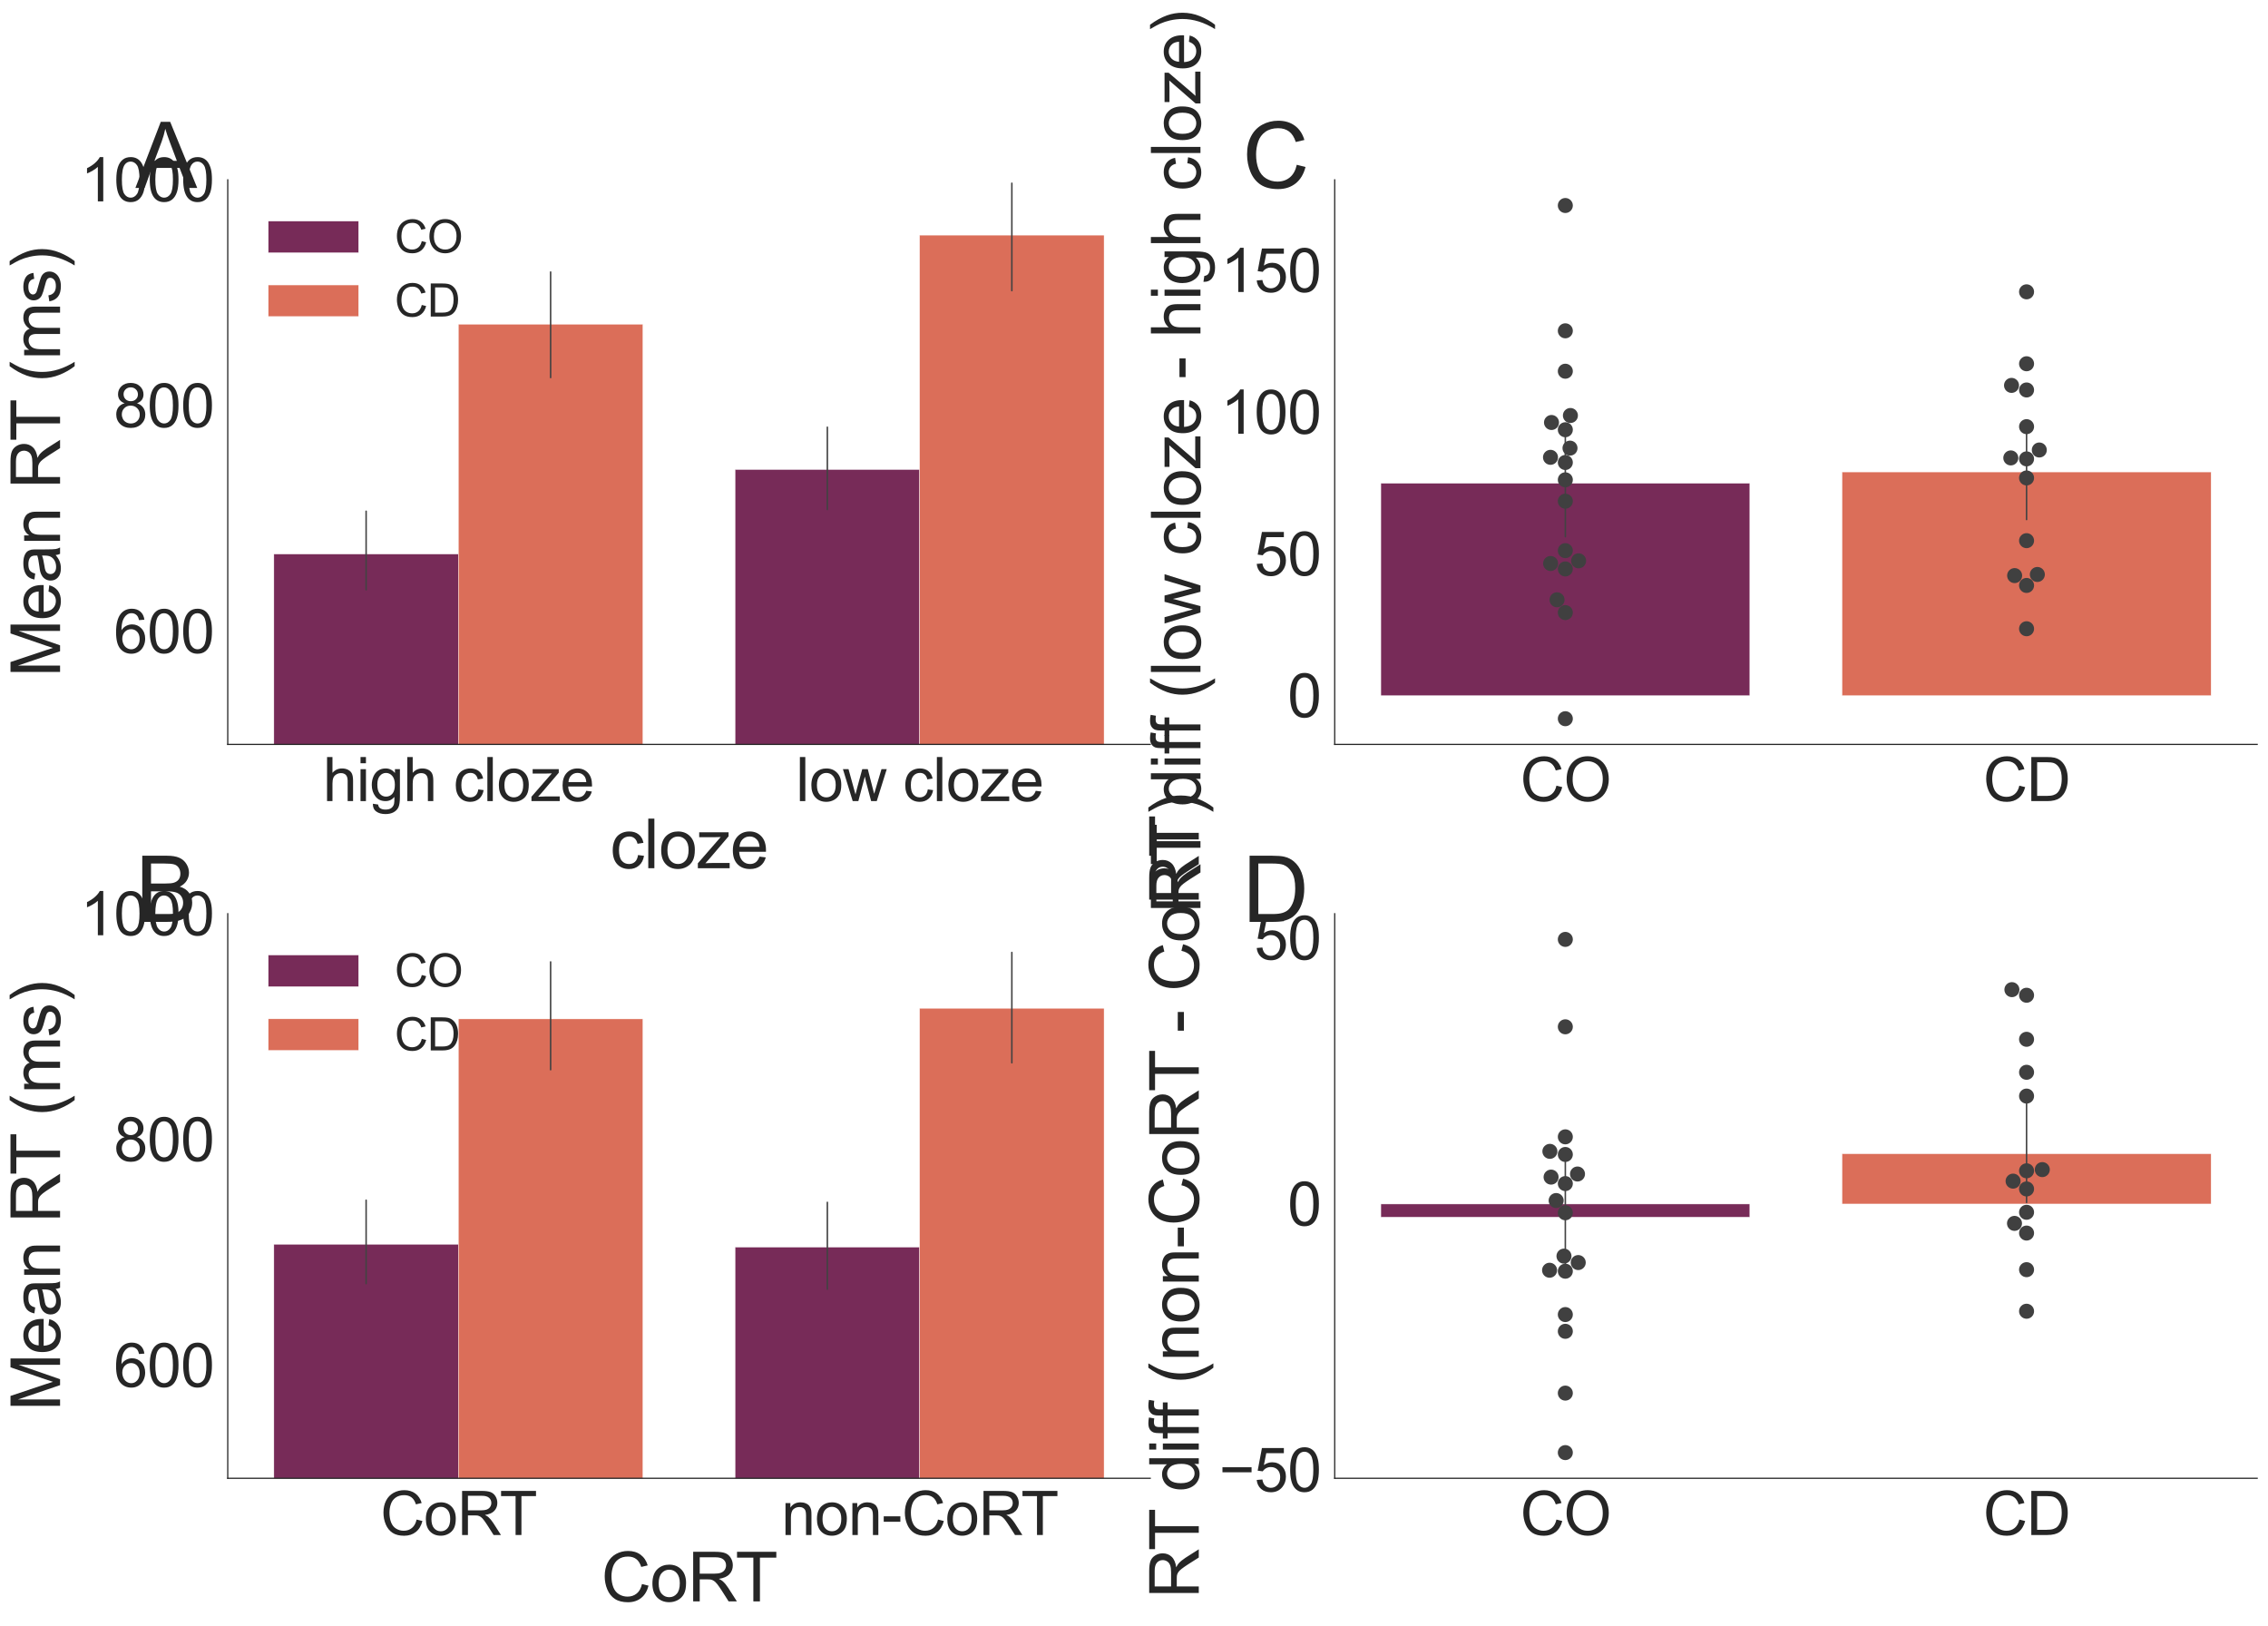 <?xml version="1.0" encoding="utf-8" standalone="no"?>
<!DOCTYPE svg PUBLIC "-//W3C//DTD SVG 1.1//EN"
  "http://www.w3.org/Graphics/SVG/1.1/DTD/svg11.dtd">
<svg xmlns:xlink="http://www.w3.org/1999/xlink" width="1508.705pt" height="1081.217pt" viewBox="0 0 1508.705 1081.217" xmlns="http://www.w3.org/2000/svg" version="1.1">
 <defs>
  <style type="text/css">*{stroke-linejoin: round; stroke-linecap: butt}</style>
 </defs>
 <g id="figure_1">
  <g id="patch_1">
   <path d="M 0 1081.217 
L 1508.705 1081.217 
L 1508.705 -0 
L 0 -0 
z
" style="fill: #ffffff"/>
  </g>
  <g id="axes_1">
   <g id="patch_2">
    <path d="M 151.505 495.079 
L 765.141 495.079 
L 765.141 119.614 
L 151.505 119.614 
z
" style="fill: #ffffff"/>
   </g>
   <g id="matplotlib.axis_1">
    <g id="xtick_1">
     <g id="text_1">
      <!-- high cloze -->
      <g style="fill: #262626" transform="translate(214.861 532.81)scale(0.4 -0.4)">
       <defs>
        <path id="ArialMT-68" d="M 422 0 
L 422 4581 
L 984 4581 
L 984 2938 
Q 1378 3394 1978 3394 
Q 2347 3394 2619 3248 
Q 2891 3103 3008 2847 
Q 3125 2591 3125 2103 
L 3125 0 
L 2563 0 
L 2563 2103 
Q 2563 2525 2380 2717 
Q 2197 2909 1863 2909 
Q 1613 2909 1392 2779 
Q 1172 2650 1078 2428 
Q 984 2206 984 1816 
L 984 0 
L 422 0 
z
" transform="scale(0.016)"/>
        <path id="ArialMT-69" d="M 425 3934 
L 425 4581 
L 988 4581 
L 988 3934 
L 425 3934 
z
M 425 0 
L 425 3319 
L 988 3319 
L 988 0 
L 425 0 
z
" transform="scale(0.016)"/>
        <path id="ArialMT-67" d="M 319 -275 
L 866 -356 
Q 900 -609 1056 -725 
Q 1266 -881 1628 -881 
Q 2019 -881 2231 -725 
Q 2444 -569 2519 -288 
Q 2563 -116 2559 434 
Q 2191 0 1641 0 
Q 956 0 581 494 
Q 206 988 206 1678 
Q 206 2153 378 2554 
Q 550 2956 876 3175 
Q 1203 3394 1644 3394 
Q 2231 3394 2613 2919 
L 2613 3319 
L 3131 3319 
L 3131 450 
Q 3131 -325 2973 -648 
Q 2816 -972 2473 -1159 
Q 2131 -1347 1631 -1347 
Q 1038 -1347 672 -1080 
Q 306 -813 319 -275 
z
M 784 1719 
Q 784 1066 1043 766 
Q 1303 466 1694 466 
Q 2081 466 2343 764 
Q 2606 1063 2606 1700 
Q 2606 2309 2336 2618 
Q 2066 2928 1684 2928 
Q 1309 2928 1046 2623 
Q 784 2319 784 1719 
z
" transform="scale(0.016)"/>
        <path id="ArialMT-20" transform="scale(0.016)"/>
        <path id="ArialMT-63" d="M 2588 1216 
L 3141 1144 
Q 3050 572 2676 248 
Q 2303 -75 1759 -75 
Q 1078 -75 664 370 
Q 250 816 250 1647 
Q 250 2184 428 2587 
Q 606 2991 970 3192 
Q 1334 3394 1763 3394 
Q 2303 3394 2647 3120 
Q 2991 2847 3088 2344 
L 2541 2259 
Q 2463 2594 2264 2762 
Q 2066 2931 1784 2931 
Q 1359 2931 1093 2626 
Q 828 2322 828 1663 
Q 828 994 1084 691 
Q 1341 388 1753 388 
Q 2084 388 2306 591 
Q 2528 794 2588 1216 
z
" transform="scale(0.016)"/>
        <path id="ArialMT-6c" d="M 409 0 
L 409 4581 
L 972 4581 
L 972 0 
L 409 0 
z
" transform="scale(0.016)"/>
        <path id="ArialMT-6f" d="M 213 1659 
Q 213 2581 725 3025 
Q 1153 3394 1769 3394 
Q 2453 3394 2887 2945 
Q 3322 2497 3322 1706 
Q 3322 1066 3130 698 
Q 2938 331 2570 128 
Q 2203 -75 1769 -75 
Q 1072 -75 642 372 
Q 213 819 213 1659 
z
M 791 1659 
Q 791 1022 1069 705 
Q 1347 388 1769 388 
Q 2188 388 2466 706 
Q 2744 1025 2744 1678 
Q 2744 2294 2464 2611 
Q 2184 2928 1769 2928 
Q 1347 2928 1069 2612 
Q 791 2297 791 1659 
z
" transform="scale(0.016)"/>
        <path id="ArialMT-7a" d="M 125 0 
L 125 456 
L 2238 2881 
Q 1878 2863 1603 2863 
L 250 2863 
L 250 3319 
L 2963 3319 
L 2963 2947 
L 1166 841 
L 819 456 
Q 1197 484 1528 484 
L 3063 484 
L 3063 0 
L 125 0 
z
" transform="scale(0.016)"/>
        <path id="ArialMT-65" d="M 2694 1069 
L 3275 997 
Q 3138 488 2766 206 
Q 2394 -75 1816 -75 
Q 1088 -75 661 373 
Q 234 822 234 1631 
Q 234 2469 665 2931 
Q 1097 3394 1784 3394 
Q 2450 3394 2872 2941 
Q 3294 2488 3294 1666 
Q 3294 1616 3291 1516 
L 816 1516 
Q 847 969 1125 678 
Q 1403 388 1819 388 
Q 2128 388 2347 550 
Q 2566 713 2694 1069 
z
M 847 1978 
L 2700 1978 
Q 2663 2397 2488 2606 
Q 2219 2931 1791 2931 
Q 1403 2931 1139 2672 
Q 875 2413 847 1978 
z
" transform="scale(0.016)"/>
       </defs>
       <use xlink:href="#ArialMT-68"/>
       <use xlink:href="#ArialMT-69" x="55.615"/>
       <use xlink:href="#ArialMT-67" x="77.832"/>
       <use xlink:href="#ArialMT-68" x="133.447"/>
       <use xlink:href="#ArialMT-20" x="189.062"/>
       <use xlink:href="#ArialMT-63" x="216.846"/>
       <use xlink:href="#ArialMT-6c" x="266.846"/>
       <use xlink:href="#ArialMT-6f" x="289.062"/>
       <use xlink:href="#ArialMT-7a" x="344.678"/>
       <use xlink:href="#ArialMT-65" x="394.678"/>
      </g>
     </g>
    </g>
    <g id="xtick_2">
     <g id="text_2">
      <!-- low cloze -->
      <g style="fill: #262626" transform="translate(529.479 532.81)scale(0.4 -0.4)">
       <defs>
        <path id="ArialMT-77" d="M 1034 0 
L 19 3319 
L 600 3319 
L 1128 1403 
L 1325 691 
Q 1338 744 1497 1375 
L 2025 3319 
L 2603 3319 
L 3100 1394 
L 3266 759 
L 3456 1400 
L 4025 3319 
L 4572 3319 
L 3534 0 
L 2950 0 
L 2422 1988 
L 2294 2553 
L 1622 0 
L 1034 0 
z
" transform="scale(0.016)"/>
       </defs>
       <use xlink:href="#ArialMT-6c"/>
       <use xlink:href="#ArialMT-6f" x="22.217"/>
       <use xlink:href="#ArialMT-77" x="77.832"/>
       <use xlink:href="#ArialMT-20" x="150.049"/>
       <use xlink:href="#ArialMT-63" x="177.832"/>
       <use xlink:href="#ArialMT-6c" x="227.832"/>
       <use xlink:href="#ArialMT-6f" x="250.049"/>
       <use xlink:href="#ArialMT-7a" x="305.664"/>
       <use xlink:href="#ArialMT-65" x="355.664"/>
      </g>
     </g>
    </g>
    <g id="text_3">
     <!-- cloze -->
     <g style="fill: #262626" transform="translate(405.799 577.439)scale(0.45 -0.45)">
      <use xlink:href="#ArialMT-63"/>
      <use xlink:href="#ArialMT-6c" x="50"/>
      <use xlink:href="#ArialMT-6f" x="72.217"/>
      <use xlink:href="#ArialMT-7a" x="127.832"/>
      <use xlink:href="#ArialMT-65" x="177.832"/>
     </g>
    </g>
   </g>
   <g id="matplotlib.axis_2">
    <g id="ytick_1">
     <g id="text_4">
      <!-- 600 -->
      <g style="fill: #262626" transform="translate(75.673 434.301)scale(0.4 -0.4)">
       <defs>
        <path id="ArialMT-36" d="M 3184 3459 
L 2625 3416 
Q 2550 3747 2413 3897 
Q 2184 4138 1850 4138 
Q 1581 4138 1378 3988 
Q 1113 3794 959 3422 
Q 806 3050 800 2363 
Q 1003 2672 1297 2822 
Q 1591 2972 1913 2972 
Q 2475 2972 2870 2558 
Q 3266 2144 3266 1488 
Q 3266 1056 3080 686 
Q 2894 316 2569 119 
Q 2244 -78 1831 -78 
Q 1128 -78 684 439 
Q 241 956 241 2144 
Q 241 3472 731 4075 
Q 1159 4600 1884 4600 
Q 2425 4600 2770 4297 
Q 3116 3994 3184 3459 
z
M 888 1484 
Q 888 1194 1011 928 
Q 1134 663 1356 523 
Q 1578 384 1822 384 
Q 2178 384 2434 671 
Q 2691 959 2691 1453 
Q 2691 1928 2437 2201 
Q 2184 2475 1800 2475 
Q 1419 2475 1153 2201 
Q 888 1928 888 1484 
z
" transform="scale(0.016)"/>
        <path id="ArialMT-30" d="M 266 2259 
Q 266 3072 433 3567 
Q 600 4063 929 4331 
Q 1259 4600 1759 4600 
Q 2128 4600 2406 4451 
Q 2684 4303 2865 4023 
Q 3047 3744 3150 3342 
Q 3253 2941 3253 2259 
Q 3253 1453 3087 958 
Q 2922 463 2592 192 
Q 2263 -78 1759 -78 
Q 1097 -78 719 397 
Q 266 969 266 2259 
z
M 844 2259 
Q 844 1131 1108 757 
Q 1372 384 1759 384 
Q 2147 384 2411 759 
Q 2675 1134 2675 2259 
Q 2675 3391 2411 3762 
Q 2147 4134 1753 4134 
Q 1366 4134 1134 3806 
Q 844 3388 844 2259 
z
" transform="scale(0.016)"/>
       </defs>
       <use xlink:href="#ArialMT-36"/>
       <use xlink:href="#ArialMT-30" x="55.615"/>
       <use xlink:href="#ArialMT-30" x="111.23"/>
      </g>
     </g>
    </g>
    <g id="ytick_2">
     <g id="text_5">
      <!-- 800 -->
      <g style="fill: #262626" transform="translate(75.673 284.116)scale(0.4 -0.4)">
       <defs>
        <path id="ArialMT-38" d="M 1131 2484 
Q 781 2613 612 2850 
Q 444 3088 444 3419 
Q 444 3919 803 4259 
Q 1163 4600 1759 4600 
Q 2359 4600 2725 4251 
Q 3091 3903 3091 3403 
Q 3091 3084 2923 2848 
Q 2756 2613 2416 2484 
Q 2838 2347 3058 2040 
Q 3278 1734 3278 1309 
Q 3278 722 2862 322 
Q 2447 -78 1769 -78 
Q 1091 -78 675 323 
Q 259 725 259 1325 
Q 259 1772 486 2073 
Q 713 2375 1131 2484 
z
M 1019 3438 
Q 1019 3113 1228 2906 
Q 1438 2700 1772 2700 
Q 2097 2700 2305 2904 
Q 2513 3109 2513 3406 
Q 2513 3716 2298 3927 
Q 2084 4138 1766 4138 
Q 1444 4138 1231 3931 
Q 1019 3725 1019 3438 
z
M 838 1322 
Q 838 1081 952 856 
Q 1066 631 1291 507 
Q 1516 384 1775 384 
Q 2178 384 2440 643 
Q 2703 903 2703 1303 
Q 2703 1709 2433 1975 
Q 2163 2241 1756 2241 
Q 1359 2241 1098 1978 
Q 838 1716 838 1322 
z
" transform="scale(0.016)"/>
       </defs>
       <use xlink:href="#ArialMT-38"/>
       <use xlink:href="#ArialMT-30" x="55.615"/>
       <use xlink:href="#ArialMT-30" x="111.23"/>
      </g>
     </g>
    </g>
    <g id="ytick_3">
     <g id="text_6">
      <!-- 1000 -->
      <g style="fill: #262626" transform="translate(53.43 133.93)scale(0.4 -0.4)">
       <defs>
        <path id="ArialMT-31" d="M 2384 0 
L 1822 0 
L 1822 3584 
Q 1619 3391 1289 3197 
Q 959 3003 697 2906 
L 697 3450 
Q 1169 3672 1522 3987 
Q 1875 4303 2022 4600 
L 2384 4600 
L 2384 0 
z
" transform="scale(0.016)"/>
       </defs>
       <use xlink:href="#ArialMT-31"/>
       <use xlink:href="#ArialMT-30" x="55.615"/>
       <use xlink:href="#ArialMT-30" x="111.23"/>
       <use xlink:href="#ArialMT-30" x="166.846"/>
      </g>
     </g>
    </g>
    <g id="text_7">
     <!-- Mean RT (ms) -->
     <g style="fill: #262626" transform="translate(39.959 450.306)rotate(-90)scale(0.45 -0.45)">
      <defs>
       <path id="ArialMT-4d" d="M 475 0 
L 475 4581 
L 1388 4581 
L 2472 1338 
Q 2622 884 2691 659 
Q 2769 909 2934 1394 
L 4031 4581 
L 4847 4581 
L 4847 0 
L 4263 0 
L 4263 3834 
L 2931 0 
L 2384 0 
L 1059 3900 
L 1059 0 
L 475 0 
z
" transform="scale(0.016)"/>
       <path id="ArialMT-61" d="M 2588 409 
Q 2275 144 1986 34 
Q 1697 -75 1366 -75 
Q 819 -75 525 192 
Q 231 459 231 875 
Q 231 1119 342 1320 
Q 453 1522 633 1644 
Q 813 1766 1038 1828 
Q 1203 1872 1538 1913 
Q 2219 1994 2541 2106 
Q 2544 2222 2544 2253 
Q 2544 2597 2384 2738 
Q 2169 2928 1744 2928 
Q 1347 2928 1158 2789 
Q 969 2650 878 2297 
L 328 2372 
Q 403 2725 575 2942 
Q 747 3159 1072 3276 
Q 1397 3394 1825 3394 
Q 2250 3394 2515 3294 
Q 2781 3194 2906 3042 
Q 3031 2891 3081 2659 
Q 3109 2516 3109 2141 
L 3109 1391 
Q 3109 606 3145 398 
Q 3181 191 3288 0 
L 2700 0 
Q 2613 175 2588 409 
z
M 2541 1666 
Q 2234 1541 1622 1453 
Q 1275 1403 1131 1340 
Q 988 1278 909 1158 
Q 831 1038 831 891 
Q 831 666 1001 516 
Q 1172 366 1500 366 
Q 1825 366 2078 508 
Q 2331 650 2450 897 
Q 2541 1088 2541 1459 
L 2541 1666 
z
" transform="scale(0.016)"/>
       <path id="ArialMT-6e" d="M 422 0 
L 422 3319 
L 928 3319 
L 928 2847 
Q 1294 3394 1984 3394 
Q 2284 3394 2536 3286 
Q 2788 3178 2913 3003 
Q 3038 2828 3088 2588 
Q 3119 2431 3119 2041 
L 3119 0 
L 2556 0 
L 2556 2019 
Q 2556 2363 2490 2533 
Q 2425 2703 2258 2804 
Q 2091 2906 1866 2906 
Q 1506 2906 1245 2678 
Q 984 2450 984 1813 
L 984 0 
L 422 0 
z
" transform="scale(0.016)"/>
       <path id="ArialMT-52" d="M 503 0 
L 503 4581 
L 2534 4581 
Q 3147 4581 3465 4457 
Q 3784 4334 3975 4021 
Q 4166 3709 4166 3331 
Q 4166 2844 3850 2509 
Q 3534 2175 2875 2084 
Q 3116 1969 3241 1856 
Q 3506 1613 3744 1247 
L 4541 0 
L 3778 0 
L 3172 953 
Q 2906 1366 2734 1584 
Q 2563 1803 2427 1890 
Q 2291 1978 2150 2013 
Q 2047 2034 1813 2034 
L 1109 2034 
L 1109 0 
L 503 0 
z
M 1109 2559 
L 2413 2559 
Q 2828 2559 3062 2645 
Q 3297 2731 3419 2920 
Q 3541 3109 3541 3331 
Q 3541 3656 3305 3865 
Q 3069 4075 2559 4075 
L 1109 4075 
L 1109 2559 
z
" transform="scale(0.016)"/>
       <path id="ArialMT-54" d="M 1659 0 
L 1659 4041 
L 150 4041 
L 150 4581 
L 3781 4581 
L 3781 4041 
L 2266 4041 
L 2266 0 
L 1659 0 
z
" transform="scale(0.016)"/>
       <path id="ArialMT-28" d="M 1497 -1347 
Q 1031 -759 709 28 
Q 388 816 388 1659 
Q 388 2403 628 3084 
Q 909 3875 1497 4659 
L 1900 4659 
Q 1522 4009 1400 3731 
Q 1209 3300 1100 2831 
Q 966 2247 966 1656 
Q 966 153 1900 -1347 
L 1497 -1347 
z
" transform="scale(0.016)"/>
       <path id="ArialMT-6d" d="M 422 0 
L 422 3319 
L 925 3319 
L 925 2853 
Q 1081 3097 1340 3245 
Q 1600 3394 1931 3394 
Q 2300 3394 2536 3241 
Q 2772 3088 2869 2813 
Q 3263 3394 3894 3394 
Q 4388 3394 4653 3120 
Q 4919 2847 4919 2278 
L 4919 0 
L 4359 0 
L 4359 2091 
Q 4359 2428 4304 2576 
Q 4250 2725 4106 2815 
Q 3963 2906 3769 2906 
Q 3419 2906 3187 2673 
Q 2956 2441 2956 1928 
L 2956 0 
L 2394 0 
L 2394 2156 
Q 2394 2531 2256 2718 
Q 2119 2906 1806 2906 
Q 1569 2906 1367 2781 
Q 1166 2656 1075 2415 
Q 984 2175 984 1722 
L 984 0 
L 422 0 
z
" transform="scale(0.016)"/>
       <path id="ArialMT-73" d="M 197 991 
L 753 1078 
Q 800 744 1014 566 
Q 1228 388 1613 388 
Q 2000 388 2187 545 
Q 2375 703 2375 916 
Q 2375 1106 2209 1216 
Q 2094 1291 1634 1406 
Q 1016 1563 777 1677 
Q 538 1791 414 1992 
Q 291 2194 291 2438 
Q 291 2659 392 2848 
Q 494 3038 669 3163 
Q 800 3259 1026 3326 
Q 1253 3394 1513 3394 
Q 1903 3394 2198 3281 
Q 2494 3169 2634 2976 
Q 2775 2784 2828 2463 
L 2278 2388 
Q 2241 2644 2061 2787 
Q 1881 2931 1553 2931 
Q 1166 2931 1000 2803 
Q 834 2675 834 2503 
Q 834 2394 903 2306 
Q 972 2216 1119 2156 
Q 1203 2125 1616 2013 
Q 2213 1853 2448 1751 
Q 2684 1650 2818 1456 
Q 2953 1263 2953 975 
Q 2953 694 2789 445 
Q 2625 197 2315 61 
Q 2006 -75 1616 -75 
Q 969 -75 630 194 
Q 291 463 197 991 
z
" transform="scale(0.016)"/>
       <path id="ArialMT-29" d="M 791 -1347 
L 388 -1347 
Q 1322 153 1322 1656 
Q 1322 2244 1188 2822 
Q 1081 3291 891 3722 
Q 769 4003 388 4659 
L 791 4659 
Q 1378 3875 1659 3084 
Q 1900 2403 1900 1659 
Q 1900 816 1576 28 
Q 1253 -759 791 -1347 
z
" transform="scale(0.016)"/>
      </defs>
      <use xlink:href="#ArialMT-4d"/>
      <use xlink:href="#ArialMT-65" x="83.301"/>
      <use xlink:href="#ArialMT-61" x="138.916"/>
      <use xlink:href="#ArialMT-6e" x="194.531"/>
      <use xlink:href="#ArialMT-20" x="250.146"/>
      <use xlink:href="#ArialMT-52" x="277.93"/>
      <use xlink:href="#ArialMT-54" x="348.396"/>
      <use xlink:href="#ArialMT-20" x="407.73"/>
      <use xlink:href="#ArialMT-28" x="435.514"/>
      <use xlink:href="#ArialMT-6d" x="468.814"/>
      <use xlink:href="#ArialMT-73" x="552.115"/>
      <use xlink:href="#ArialMT-29" x="602.115"/>
     </g>
    </g>
   </g>
   <g id="patch_3">
    <path d="M 182.187 870.543 
L 304.914 870.543 
L 304.914 368.546 
L 182.187 368.546 
z
" clip-path="url(#p08585a9edd)" style="fill: #772b58; stroke: #ffffff; stroke-width: 0.24; stroke-linejoin: miter"/>
   </g>
   <g id="patch_4">
    <path d="M 489.005 870.543 
L 611.732 870.543 
L 611.732 312.286 
L 489.005 312.286 
z
" clip-path="url(#p08585a9edd)" style="fill: #772b58; stroke: #ffffff; stroke-width: 0.24; stroke-linejoin: miter"/>
   </g>
   <g id="patch_5">
    <path d="M 304.914 870.543 
L 427.641 870.543 
L 427.641 215.646 
L 304.914 215.646 
z
" clip-path="url(#p08585a9edd)" style="fill: #db6e59; stroke: #ffffff; stroke-width: 0.24; stroke-linejoin: miter"/>
   </g>
   <g id="patch_6">
    <path d="M 611.732 870.543 
L 734.459 870.543 
L 734.459 156.38 
L 611.732 156.38 
z
" clip-path="url(#p08585a9edd)" style="fill: #db6e59; stroke: #ffffff; stroke-width: 0.24; stroke-linejoin: miter"/>
   </g>
   <g id="line2d_1">
    <path d="M 243.55 392.209 
L 243.55 340.026 
" clip-path="url(#p08585a9edd)" style="fill: none; stroke: #424242; stroke-linecap: round"/>
   </g>
   <g id="line2d_2">
    <path d="M 550.368 338.852 
L 550.368 284.144 
" clip-path="url(#p08585a9edd)" style="fill: none; stroke: #424242; stroke-linecap: round"/>
   </g>
   <g id="line2d_3">
    <path d="M 366.277 251.108 
L 366.277 180.926 
" clip-path="url(#p08585a9edd)" style="fill: none; stroke: #424242; stroke-linecap: round"/>
   </g>
   <g id="line2d_4">
    <path d="M 673.096 193.295 
L 673.096 121.872 
" clip-path="url(#p08585a9edd)" style="fill: none; stroke: #424242; stroke-linecap: round"/>
   </g>
   <g id="patch_7">
    <path d="M 151.505 495.079 
L 151.505 119.614 
" style="fill: none; stroke: #262626; stroke-width: 0.8; stroke-linejoin: miter; stroke-linecap: square"/>
   </g>
   <g id="patch_8">
    <path d="M 151.505 495.079 
L 765.141 495.079 
" style="fill: none; stroke: #262626; stroke-width: 0.8; stroke-linejoin: miter; stroke-linecap: square"/>
   </g>
   <g id="text_8">
    <!-- A -->
    <g style="fill: #262626" transform="translate(90.141 125.015)scale(0.6 -0.6)">
     <defs>
      <path id="ArialMT-41" d="M -9 0 
L 1750 4581 
L 2403 4581 
L 4278 0 
L 3588 0 
L 3053 1388 
L 1138 1388 
L 634 0 
L -9 0 
z
M 1313 1881 
L 2866 1881 
L 2388 3150 
Q 2169 3728 2063 4100 
Q 1975 3659 1816 3225 
L 1313 1881 
z
" transform="scale(0.016)"/>
     </defs>
     <use xlink:href="#ArialMT-41"/>
    </g>
   </g>
   <g id="legend_1">
    <g id="patch_9">
     <path d="M 178.505 168.088 
L 238.505 168.088 
L 238.505 147.088 
L 178.505 147.088 
z
" style="fill: #772b58; stroke: #ffffff; stroke-width: 0.24; stroke-linejoin: miter"/>
    </g>
    <g id="text_9">
     <!-- CO -->
     <g style="fill: #262626" transform="translate(262.505 168.088)scale(0.3 -0.3)">
      <defs>
       <path id="ArialMT-43" d="M 3763 1606 
L 4369 1453 
Q 4178 706 3683 314 
Q 3188 -78 2472 -78 
Q 1731 -78 1267 223 
Q 803 525 561 1097 
Q 319 1669 319 2325 
Q 319 3041 592 3573 
Q 866 4106 1370 4382 
Q 1875 4659 2481 4659 
Q 3169 4659 3637 4309 
Q 4106 3959 4291 3325 
L 3694 3184 
Q 3534 3684 3231 3912 
Q 2928 4141 2469 4141 
Q 1941 4141 1586 3887 
Q 1231 3634 1087 3207 
Q 944 2781 944 2328 
Q 944 1744 1114 1308 
Q 1284 872 1643 656 
Q 2003 441 2422 441 
Q 2931 441 3284 734 
Q 3638 1028 3763 1606 
z
" transform="scale(0.016)"/>
       <path id="ArialMT-4f" d="M 309 2231 
Q 309 3372 921 4017 
Q 1534 4663 2503 4663 
Q 3138 4663 3647 4359 
Q 4156 4056 4423 3514 
Q 4691 2972 4691 2284 
Q 4691 1588 4409 1038 
Q 4128 488 3612 205 
Q 3097 -78 2500 -78 
Q 1853 -78 1343 234 
Q 834 547 571 1087 
Q 309 1628 309 2231 
z
M 934 2222 
Q 934 1394 1379 917 
Q 1825 441 2497 441 
Q 3181 441 3623 922 
Q 4066 1403 4066 2288 
Q 4066 2847 3877 3264 
Q 3688 3681 3323 3911 
Q 2959 4141 2506 4141 
Q 1863 4141 1398 3698 
Q 934 3256 934 2222 
z
" transform="scale(0.016)"/>
      </defs>
      <use xlink:href="#ArialMT-43"/>
      <use xlink:href="#ArialMT-4f" x="72.217"/>
     </g>
    </g>
    <g id="patch_10">
     <path d="M 178.505 210.524 
L 238.505 210.524 
L 238.505 189.524 
L 178.505 189.524 
z
" style="fill: #db6e59; stroke: #ffffff; stroke-width: 0.24; stroke-linejoin: miter"/>
    </g>
    <g id="text_10">
     <!-- CD -->
     <g style="fill: #262626" transform="translate(262.505 210.524)scale(0.3 -0.3)">
      <defs>
       <path id="ArialMT-44" d="M 494 0 
L 494 4581 
L 2072 4581 
Q 2606 4581 2888 4516 
Q 3281 4425 3559 4188 
Q 3922 3881 4101 3404 
Q 4281 2928 4281 2316 
Q 4281 1794 4159 1391 
Q 4038 988 3847 723 
Q 3656 459 3429 307 
Q 3203 156 2883 78 
Q 2563 0 2147 0 
L 494 0 
z
M 1100 541 
L 2078 541 
Q 2531 541 2789 625 
Q 3047 709 3200 863 
Q 3416 1078 3536 1442 
Q 3656 1806 3656 2325 
Q 3656 3044 3420 3430 
Q 3184 3816 2847 3947 
Q 2603 4041 2063 4041 
L 1100 4041 
L 1100 541 
z
" transform="scale(0.016)"/>
      </defs>
      <use xlink:href="#ArialMT-43"/>
      <use xlink:href="#ArialMT-44" x="72.217"/>
     </g>
    </g>
   </g>
  </g>
  <g id="axes_2">
   <g id="patch_11">
    <path d="M 151.505 983.182 
L 765.141 983.182 
L 765.141 607.718 
L 151.505 607.718 
z
" style="fill: #ffffff"/>
   </g>
   <g id="matplotlib.axis_3">
    <g id="xtick_3">
     <g id="text_11">
      <!-- CoRT -->
      <g style="fill: #262626" transform="translate(253.039 1020.914)scale(0.4 -0.4)">
       <use xlink:href="#ArialMT-43"/>
       <use xlink:href="#ArialMT-6f" x="72.217"/>
       <use xlink:href="#ArialMT-52" x="127.832"/>
       <use xlink:href="#ArialMT-54" x="198.299"/>
      </g>
     </g>
    </g>
    <g id="xtick_4">
     <g id="text_12">
      <!-- non-CoRT -->
      <g style="fill: #262626" transform="translate(519.832 1020.914)scale(0.4 -0.4)">
       <defs>
        <path id="ArialMT-2d" d="M 203 1375 
L 203 1941 
L 1931 1941 
L 1931 1375 
L 203 1375 
z
" transform="scale(0.016)"/>
       </defs>
       <use xlink:href="#ArialMT-6e"/>
       <use xlink:href="#ArialMT-6f" x="55.615"/>
       <use xlink:href="#ArialMT-6e" x="111.23"/>
       <use xlink:href="#ArialMT-2d" x="166.846"/>
       <use xlink:href="#ArialMT-43" x="200.146"/>
       <use xlink:href="#ArialMT-6f" x="272.363"/>
       <use xlink:href="#ArialMT-52" x="327.979"/>
       <use xlink:href="#ArialMT-54" x="398.445"/>
      </g>
     </g>
    </g>
    <g id="text_13">
     <!-- CoRT -->
     <g style="fill: #262626" transform="translate(399.963 1065.074)scale(0.45 -0.45)">
      <use xlink:href="#ArialMT-43"/>
      <use xlink:href="#ArialMT-6f" x="72.217"/>
      <use xlink:href="#ArialMT-52" x="127.832"/>
      <use xlink:href="#ArialMT-54" x="198.299"/>
     </g>
    </g>
   </g>
   <g id="matplotlib.axis_4">
    <g id="ytick_4">
     <g id="text_14">
      <!-- 600 -->
      <g style="fill: #262626" transform="translate(75.673 922.405)scale(0.4 -0.4)">
       <use xlink:href="#ArialMT-36"/>
       <use xlink:href="#ArialMT-30" x="55.615"/>
       <use xlink:href="#ArialMT-30" x="111.23"/>
      </g>
     </g>
    </g>
    <g id="ytick_5">
     <g id="text_15">
      <!-- 800 -->
      <g style="fill: #262626" transform="translate(75.673 772.219)scale(0.4 -0.4)">
       <use xlink:href="#ArialMT-38"/>
       <use xlink:href="#ArialMT-30" x="55.615"/>
       <use xlink:href="#ArialMT-30" x="111.23"/>
      </g>
     </g>
    </g>
    <g id="ytick_6">
     <g id="text_16">
      <!-- 1000 -->
      <g style="fill: #262626" transform="translate(53.43 622.034)scale(0.4 -0.4)">
       <use xlink:href="#ArialMT-31"/>
       <use xlink:href="#ArialMT-30" x="55.615"/>
       <use xlink:href="#ArialMT-30" x="111.23"/>
       <use xlink:href="#ArialMT-30" x="166.846"/>
      </g>
     </g>
    </g>
    <g id="text_17">
     <!-- Mean RT (ms) -->
     <g style="fill: #262626" transform="translate(39.959 938.41)rotate(-90)scale(0.45 -0.45)">
      <use xlink:href="#ArialMT-4d"/>
      <use xlink:href="#ArialMT-65" x="83.301"/>
      <use xlink:href="#ArialMT-61" x="138.916"/>
      <use xlink:href="#ArialMT-6e" x="194.531"/>
      <use xlink:href="#ArialMT-20" x="250.146"/>
      <use xlink:href="#ArialMT-52" x="277.93"/>
      <use xlink:href="#ArialMT-54" x="348.396"/>
      <use xlink:href="#ArialMT-20" x="407.73"/>
      <use xlink:href="#ArialMT-28" x="435.514"/>
      <use xlink:href="#ArialMT-6d" x="468.814"/>
      <use xlink:href="#ArialMT-73" x="552.115"/>
      <use xlink:href="#ArialMT-29" x="602.115"/>
     </g>
    </g>
   </g>
   <g id="patch_12">
    <path d="M 182.187 1358.647 
L 304.914 1358.647 
L 304.914 827.592 
L 182.187 827.592 
z
" clip-path="url(#p3f33b05746)" style="fill: #772b58; stroke: #ffffff; stroke-width: 0.24; stroke-linejoin: miter"/>
   </g>
   <g id="patch_13">
    <path d="M 489.005 1358.647 
L 611.732 1358.647 
L 611.732 829.448 
L 489.005 829.448 
z
" clip-path="url(#p3f33b05746)" style="fill: #772b58; stroke: #ffffff; stroke-width: 0.24; stroke-linejoin: miter"/>
   </g>
   <g id="patch_14">
    <path d="M 304.914 1358.647 
L 427.641 1358.647 
L 427.641 677.662 
L 304.914 677.662 
z
" clip-path="url(#p3f33b05746)" style="fill: #db6e59; stroke: #ffffff; stroke-width: 0.24; stroke-linejoin: miter"/>
   </g>
   <g id="patch_15">
    <path d="M 611.732 1358.647 
L 734.459 1358.647 
L 734.459 670.571 
L 611.732 670.571 
z
" clip-path="url(#p3f33b05746)" style="fill: #db6e59; stroke: #ffffff; stroke-width: 0.24; stroke-linejoin: miter"/>
   </g>
   <g id="line2d_5">
    <path d="M 243.55 853.717 
L 243.55 798.266 
" clip-path="url(#p3f33b05746)" style="fill: none; stroke: #424242; stroke-linecap: round"/>
   </g>
   <g id="line2d_6">
    <path d="M 550.368 857.427 
L 550.368 799.678 
" clip-path="url(#p3f33b05746)" style="fill: none; stroke: #424242; stroke-linecap: round"/>
   </g>
   <g id="line2d_7">
    <path d="M 366.277 711.451 
L 366.277 639.756 
" clip-path="url(#p3f33b05746)" style="fill: none; stroke: #424242; stroke-linecap: round"/>
   </g>
   <g id="line2d_8">
    <path d="M 673.096 706.835 
L 673.096 633.471 
" clip-path="url(#p3f33b05746)" style="fill: none; stroke: #424242; stroke-linecap: round"/>
   </g>
   <g id="patch_16">
    <path d="M 151.505 983.182 
L 151.505 607.718 
" style="fill: none; stroke: #262626; stroke-width: 0.8; stroke-linejoin: miter; stroke-linecap: square"/>
   </g>
   <g id="patch_17">
    <path d="M 151.505 983.182 
L 765.141 983.182 
" style="fill: none; stroke: #262626; stroke-width: 0.8; stroke-linejoin: miter; stroke-linecap: square"/>
   </g>
   <g id="text_18">
    <!-- B -->
    <g style="fill: #262626" transform="translate(90.141 613.118)scale(0.6 -0.6)">
     <defs>
      <path id="ArialMT-42" d="M 469 0 
L 469 4581 
L 2188 4581 
Q 2713 4581 3030 4442 
Q 3347 4303 3526 4014 
Q 3706 3725 3706 3409 
Q 3706 3116 3547 2856 
Q 3388 2597 3066 2438 
Q 3481 2316 3704 2022 
Q 3928 1728 3928 1328 
Q 3928 1006 3792 729 
Q 3656 453 3456 303 
Q 3256 153 2954 76 
Q 2653 0 2216 0 
L 469 0 
z
M 1075 2656 
L 2066 2656 
Q 2469 2656 2644 2709 
Q 2875 2778 2992 2937 
Q 3109 3097 3109 3338 
Q 3109 3566 3000 3739 
Q 2891 3913 2687 3977 
Q 2484 4041 1991 4041 
L 1075 4041 
L 1075 2656 
z
M 1075 541 
L 2216 541 
Q 2509 541 2628 563 
Q 2838 600 2978 687 
Q 3119 775 3209 942 
Q 3300 1109 3300 1328 
Q 3300 1584 3169 1773 
Q 3038 1963 2805 2039 
Q 2572 2116 2134 2116 
L 1075 2116 
L 1075 541 
z
" transform="scale(0.016)"/>
     </defs>
     <use xlink:href="#ArialMT-42"/>
    </g>
   </g>
   <g id="legend_2">
    <g id="patch_18">
     <path d="M 178.505 656.191 
L 238.505 656.191 
L 238.505 635.191 
L 178.505 635.191 
z
" style="fill: #772b58; stroke: #ffffff; stroke-width: 0.24; stroke-linejoin: miter"/>
    </g>
    <g id="text_19">
     <!-- CO -->
     <g style="fill: #262626" transform="translate(262.505 656.191)scale(0.3 -0.3)">
      <use xlink:href="#ArialMT-43"/>
      <use xlink:href="#ArialMT-4f" x="72.217"/>
     </g>
    </g>
    <g id="patch_19">
     <path d="M 178.505 698.627 
L 238.505 698.627 
L 238.505 677.627 
L 178.505 677.627 
z
" style="fill: #db6e59; stroke: #ffffff; stroke-width: 0.24; stroke-linejoin: miter"/>
    </g>
    <g id="text_20">
     <!-- CD -->
     <g style="fill: #262626" transform="translate(262.505 698.627)scale(0.3 -0.3)">
      <use xlink:href="#ArialMT-43"/>
      <use xlink:href="#ArialMT-44" x="72.217"/>
     </g>
    </g>
   </g>
  </g>
  <g id="axes_3">
   <g id="patch_20">
    <path d="M 887.868 495.079 
L 1501.505 495.079 
L 1501.505 119.614 
L 887.868 119.614 
z
" style="fill: #ffffff"/>
   </g>
   <g id="matplotlib.axis_5">
    <g id="xtick_5">
     <g id="text_21">
      <!-- CO -->
      <g style="fill: #262626" transform="translate(1011.277 532.81)scale(0.4 -0.4)">
       <use xlink:href="#ArialMT-43"/>
       <use xlink:href="#ArialMT-4f" x="72.217"/>
      </g>
     </g>
    </g>
    <g id="xtick_6">
     <g id="text_22">
      <!-- CD -->
      <g style="fill: #262626" transform="translate(1319.208 532.81)scale(0.4 -0.4)">
       <use xlink:href="#ArialMT-43"/>
       <use xlink:href="#ArialMT-44" x="72.217"/>
      </g>
     </g>
    </g>
   </g>
   <g id="matplotlib.axis_6">
    <g id="ytick_7">
     <g id="text_23">
      <!-- 0 -->
      <g style="fill: #262626" transform="translate(856.525 476.987)scale(0.4 -0.4)">
       <use xlink:href="#ArialMT-30"/>
      </g>
     </g>
    </g>
    <g id="ytick_8">
     <g id="text_24">
      <!-- 50 -->
      <g style="fill: #262626" transform="translate(834.281 382.729)scale(0.4 -0.4)">
       <defs>
        <path id="ArialMT-35" d="M 266 1200 
L 856 1250 
Q 922 819 1161 601 
Q 1400 384 1738 384 
Q 2144 384 2425 690 
Q 2706 997 2706 1503 
Q 2706 1984 2436 2262 
Q 2166 2541 1728 2541 
Q 1456 2541 1237 2417 
Q 1019 2294 894 2097 
L 366 2166 
L 809 4519 
L 3088 4519 
L 3088 3981 
L 1259 3981 
L 1013 2750 
Q 1425 3038 1878 3038 
Q 2478 3038 2890 2622 
Q 3303 2206 3303 1553 
Q 3303 931 2941 478 
Q 2500 -78 1738 -78 
Q 1113 -78 717 272 
Q 322 622 266 1200 
z
" transform="scale(0.016)"/>
       </defs>
       <use xlink:href="#ArialMT-35"/>
       <use xlink:href="#ArialMT-30" x="55.615"/>
      </g>
     </g>
    </g>
    <g id="ytick_9">
     <g id="text_25">
      <!-- 100 -->
      <g style="fill: #262626" transform="translate(812.037 288.472)scale(0.4 -0.4)">
       <use xlink:href="#ArialMT-31"/>
       <use xlink:href="#ArialMT-30" x="55.615"/>
       <use xlink:href="#ArialMT-30" x="111.23"/>
      </g>
     </g>
    </g>
    <g id="ytick_10">
     <g id="text_26">
      <!-- 150 -->
      <g style="fill: #262626" transform="translate(812.037 194.214)scale(0.4 -0.4)">
       <use xlink:href="#ArialMT-31"/>
       <use xlink:href="#ArialMT-35" x="55.615"/>
       <use xlink:href="#ArialMT-30" x="111.23"/>
      </g>
     </g>
    </g>
    <g id="text_27">
     <!-- RT diff (low cloze - high cloze) -->
     <g style="fill: #262626" transform="translate(798.566 607.493)rotate(-90)scale(0.45 -0.45)">
      <defs>
       <path id="ArialMT-64" d="M 2575 0 
L 2575 419 
Q 2259 -75 1647 -75 
Q 1250 -75 917 144 
Q 584 363 401 755 
Q 219 1147 219 1656 
Q 219 2153 384 2558 
Q 550 2963 881 3178 
Q 1213 3394 1622 3394 
Q 1922 3394 2156 3267 
Q 2391 3141 2538 2938 
L 2538 4581 
L 3097 4581 
L 3097 0 
L 2575 0 
z
M 797 1656 
Q 797 1019 1065 703 
Q 1334 388 1700 388 
Q 2069 388 2326 689 
Q 2584 991 2584 1609 
Q 2584 2291 2321 2609 
Q 2059 2928 1675 2928 
Q 1300 2928 1048 2622 
Q 797 2316 797 1656 
z
" transform="scale(0.016)"/>
       <path id="ArialMT-66" d="M 556 0 
L 556 2881 
L 59 2881 
L 59 3319 
L 556 3319 
L 556 3672 
Q 556 4006 616 4169 
Q 697 4388 901 4523 
Q 1106 4659 1475 4659 
Q 1713 4659 2000 4603 
L 1916 4113 
Q 1741 4144 1584 4144 
Q 1328 4144 1222 4034 
Q 1116 3925 1116 3625 
L 1116 3319 
L 1763 3319 
L 1763 2881 
L 1116 2881 
L 1116 0 
L 556 0 
z
" transform="scale(0.016)"/>
      </defs>
      <use xlink:href="#ArialMT-52"/>
      <use xlink:href="#ArialMT-54" x="70.467"/>
      <use xlink:href="#ArialMT-20" x="129.801"/>
      <use xlink:href="#ArialMT-64" x="157.584"/>
      <use xlink:href="#ArialMT-69" x="213.199"/>
      <use xlink:href="#ArialMT-66" x="235.416"/>
      <use xlink:href="#ArialMT-66" x="261.449"/>
      <use xlink:href="#ArialMT-20" x="289.232"/>
      <use xlink:href="#ArialMT-28" x="317.016"/>
      <use xlink:href="#ArialMT-6c" x="350.316"/>
      <use xlink:href="#ArialMT-6f" x="372.533"/>
      <use xlink:href="#ArialMT-77" x="428.148"/>
      <use xlink:href="#ArialMT-20" x="500.365"/>
      <use xlink:href="#ArialMT-63" x="528.148"/>
      <use xlink:href="#ArialMT-6c" x="578.148"/>
      <use xlink:href="#ArialMT-6f" x="600.365"/>
      <use xlink:href="#ArialMT-7a" x="655.98"/>
      <use xlink:href="#ArialMT-65" x="705.98"/>
      <use xlink:href="#ArialMT-20" x="761.596"/>
      <use xlink:href="#ArialMT-2d" x="789.379"/>
      <use xlink:href="#ArialMT-20" x="822.68"/>
      <use xlink:href="#ArialMT-68" x="850.463"/>
      <use xlink:href="#ArialMT-69" x="906.078"/>
      <use xlink:href="#ArialMT-67" x="928.295"/>
      <use xlink:href="#ArialMT-68" x="983.91"/>
      <use xlink:href="#ArialMT-20" x="1039.525"/>
      <use xlink:href="#ArialMT-63" x="1067.309"/>
      <use xlink:href="#ArialMT-6c" x="1117.309"/>
      <use xlink:href="#ArialMT-6f" x="1139.525"/>
      <use xlink:href="#ArialMT-7a" x="1195.141"/>
      <use xlink:href="#ArialMT-65" x="1245.141"/>
      <use xlink:href="#ArialMT-29" x="1300.756"/>
     </g>
    </g>
   </g>
   <g id="patch_21">
    <path d="M 918.55 462.671 
L 1164.005 462.671 
L 1164.005 321.433 
L 918.55 321.433 
z
" clip-path="url(#p6b63dd82a2)" style="fill: #772b58; stroke: #ffffff; stroke-width: 0.24; stroke-linejoin: miter"/>
   </g>
   <g id="patch_22">
    <path d="M 1225.368 462.671 
L 1470.823 462.671 
L 1470.823 313.887 
L 1225.368 313.887 
z
" clip-path="url(#p6b63dd82a2)" style="fill: #db6e59; stroke: #ffffff; stroke-width: 0.24; stroke-linejoin: miter"/>
   </g>
   <g id="line2d_9">
    <path d="M 1041.277 356.962 
L 1041.277 288.341 
" clip-path="url(#p6b63dd82a2)" style="fill: none; stroke: #424242; stroke-linecap: round"/>
   </g>
   <g id="line2d_10">
    <path d="M 1348.096 345.541 
L 1348.096 282.655 
" clip-path="url(#p6b63dd82a2)" style="fill: none; stroke: #424242; stroke-linecap: round"/>
   </g>
   <g id="patch_23">
    <path d="M 887.868 495.079 
L 887.868 119.614 
" style="fill: none; stroke: #262626; stroke-width: 0.8; stroke-linejoin: miter; stroke-linecap: square"/>
   </g>
   <g id="patch_24">
    <path d="M 887.868 495.079 
L 1501.505 495.079 
" style="fill: none; stroke: #262626; stroke-width: 0.8; stroke-linejoin: miter; stroke-linecap: square"/>
   </g>
   <g id="PathCollection_1">
    <defs>
     <path id="m6b7399d963" d="M 0 5 
C 1.326 5 2.598 4.473 3.536 3.536 
C 4.473 2.598 5 1.326 5 0 
C 5 -1.326 4.473 -2.598 3.536 -3.536 
C 2.598 -4.473 1.326 -5 0 -5 
C -1.326 -5 -2.598 -4.473 -3.536 -3.536 
C -4.473 -2.598 -5 -1.326 -5 0 
C -5 1.326 -4.473 2.598 -3.536 3.536 
C -2.598 4.473 -1.326 5 0 5 
z
"/>
    </defs>
    <g clip-path="url(#p6b63dd82a2)">
     <use xlink:href="#m6b7399d963" x="1044.389" y="298.045" style="fill: #404040"/>
     <use xlink:href="#m6b7399d963" x="1050.111" y="372.997" style="fill: #404040"/>
     <use xlink:href="#m6b7399d963" x="1031.49" y="374.782" style="fill: #404040"/>
     <use xlink:href="#m6b7399d963" x="1041.277" y="407.426" style="fill: #404040"/>
     <use xlink:href="#m6b7399d963" x="1035.765" y="398.915" style="fill: #404040"/>
     <use xlink:href="#m6b7399d963" x="1041.277" y="285.816" style="fill: #404040"/>
     <use xlink:href="#m6b7399d963" x="1032.081" y="280.991" style="fill: #404040"/>
     <use xlink:href="#m6b7399d963" x="1041.277" y="220.018" style="fill: #404040"/>
     <use xlink:href="#m6b7399d963" x="1041.277" y="378.403" style="fill: #404040"/>
     <use xlink:href="#m6b7399d963" x="1041.277" y="319.122" style="fill: #404040"/>
     <use xlink:href="#m6b7399d963" x="1041.277" y="366.233" style="fill: #404040"/>
     <use xlink:href="#m6b7399d963" x="1041.277" y="246.896" style="fill: #404040"/>
     <use xlink:href="#m6b7399d963" x="1031.415" y="304.164" style="fill: #404040"/>
     <use xlink:href="#m6b7399d963" x="1041.277" y="136.681" style="fill: #404040"/>
     <use xlink:href="#m6b7399d963" x="1041.277" y="333.35" style="fill: #404040"/>
     <use xlink:href="#m6b7399d963" x="1041.277" y="307.596" style="fill: #404040"/>
     <use xlink:href="#m6b7399d963" x="1044.657" y="276.348" style="fill: #404040"/>
     <use xlink:href="#m6b7399d963" x="1041.277" y="478.012" style="fill: #404040"/>
    </g>
   </g>
   <g id="PathCollection_2">
    <g clip-path="url(#p6b63dd82a2)">
     <use xlink:href="#m6b7399d963" x="1356.57" y="299.291" style="fill: #404040"/>
     <use xlink:href="#m6b7399d963" x="1355.269" y="382.072" style="fill: #404040"/>
     <use xlink:href="#m6b7399d963" x="1348.096" y="305.195" style="fill: #404040"/>
     <use xlink:href="#m6b7399d963" x="1337.617" y="304.554" style="fill: #404040"/>
     <use xlink:href="#m6b7399d963" x="1348.096" y="194.093" style="fill: #404040"/>
     <use xlink:href="#m6b7399d963" x="1338.097" y="256.314" style="fill: #404040"/>
     <use xlink:href="#m6b7399d963" x="1348.096" y="317.876" style="fill: #404040"/>
     <use xlink:href="#m6b7399d963" x="1348.096" y="359.591" style="fill: #404040"/>
     <use xlink:href="#m6b7399d963" x="1348.096" y="241.931" style="fill: #404040"/>
     <use xlink:href="#m6b7399d963" x="1340.162" y="382.823" style="fill: #404040"/>
     <use xlink:href="#m6b7399d963" x="1348.096" y="389.374" style="fill: #404040"/>
     <use xlink:href="#m6b7399d963" x="1348.096" y="259.367" style="fill: #404040"/>
     <use xlink:href="#m6b7399d963" x="1348.096" y="418.179" style="fill: #404040"/>
     <use xlink:href="#m6b7399d963" x="1348.096" y="283.763" style="fill: #404040"/>
    </g>
   </g>
   <g id="text_28">
    <!-- C -->
    <g style="fill: #262626" transform="translate(826.505 125.015)scale(0.6 -0.6)">
     <use xlink:href="#ArialMT-43"/>
    </g>
   </g>
  </g>
  <g id="axes_4">
   <g id="patch_25">
    <path d="M 887.868 983.182 
L 1501.505 983.182 
L 1501.505 607.718 
L 887.868 607.718 
z
" style="fill: #ffffff"/>
   </g>
   <g id="matplotlib.axis_7">
    <g id="xtick_7">
     <g id="text_29">
      <!-- CO -->
      <g style="fill: #262626" transform="translate(1011.277 1020.914)scale(0.4 -0.4)">
       <use xlink:href="#ArialMT-43"/>
       <use xlink:href="#ArialMT-4f" x="72.217"/>
      </g>
     </g>
    </g>
    <g id="xtick_8">
     <g id="text_30">
      <!-- CD -->
      <g style="fill: #262626" transform="translate(1319.208 1020.914)scale(0.4 -0.4)">
       <use xlink:href="#ArialMT-43"/>
       <use xlink:href="#ArialMT-44" x="72.217"/>
      </g>
     </g>
    </g>
   </g>
   <g id="matplotlib.axis_8">
    <g id="ytick_11">
     <g id="text_31">
      <!-- −50 -->
      <g style="fill: #262626" transform="translate(810.918 991.99)scale(0.4 -0.4)">
       <defs>
        <path id="ArialMT-2212" d="M 3381 1997 
L 356 1997 
L 356 2522 
L 3381 2522 
L 3381 1997 
z
" transform="scale(0.016)"/>
       </defs>
       <use xlink:href="#ArialMT-2212"/>
       <use xlink:href="#ArialMT-35" x="58.398"/>
       <use xlink:href="#ArialMT-30" x="114.014"/>
      </g>
     </g>
    </g>
    <g id="ytick_12">
     <g id="text_32">
      <!-- 0 -->
      <g style="fill: #262626" transform="translate(856.525 815.085)scale(0.4 -0.4)">
       <use xlink:href="#ArialMT-30"/>
      </g>
     </g>
    </g>
    <g id="ytick_13">
     <g id="text_33">
      <!-- 50 -->
      <g style="fill: #262626" transform="translate(834.281 638.18)scale(0.4 -0.4)">
       <use xlink:href="#ArialMT-35"/>
       <use xlink:href="#ArialMT-30" x="55.615"/>
      </g>
     </g>
    </g>
    <g id="text_34">
     <!-- RT diff (non-CoRT - CoRT) -->
     <g style="fill: #262626" transform="translate(797.447 1063.105)rotate(-90)scale(0.45 -0.45)">
      <use xlink:href="#ArialMT-52"/>
      <use xlink:href="#ArialMT-54" x="70.467"/>
      <use xlink:href="#ArialMT-20" x="129.801"/>
      <use xlink:href="#ArialMT-64" x="157.584"/>
      <use xlink:href="#ArialMT-69" x="213.199"/>
      <use xlink:href="#ArialMT-66" x="235.416"/>
      <use xlink:href="#ArialMT-66" x="261.449"/>
      <use xlink:href="#ArialMT-20" x="289.232"/>
      <use xlink:href="#ArialMT-28" x="317.016"/>
      <use xlink:href="#ArialMT-6e" x="350.316"/>
      <use xlink:href="#ArialMT-6f" x="405.932"/>
      <use xlink:href="#ArialMT-6e" x="461.547"/>
      <use xlink:href="#ArialMT-2d" x="517.162"/>
      <use xlink:href="#ArialMT-43" x="550.463"/>
      <use xlink:href="#ArialMT-6f" x="622.68"/>
      <use xlink:href="#ArialMT-52" x="678.295"/>
      <use xlink:href="#ArialMT-54" x="748.762"/>
      <use xlink:href="#ArialMT-20" x="808.096"/>
      <use xlink:href="#ArialMT-2d" x="835.879"/>
      <use xlink:href="#ArialMT-20" x="869.18"/>
      <use xlink:href="#ArialMT-43" x="896.963"/>
      <use xlink:href="#ArialMT-6f" x="969.18"/>
      <use xlink:href="#ArialMT-52" x="1024.795"/>
      <use xlink:href="#ArialMT-54" x="1095.262"/>
      <use xlink:href="#ArialMT-29" x="1156.346"/>
     </g>
    </g>
   </g>
   <g id="patch_26">
    <path d="M 918.55 800.77 
L 1164.005 800.77 
L 1164.005 809.512 
L 918.55 809.512 
z
" clip-path="url(#pbceaea7449)" style="fill: #772b58; stroke: #ffffff; stroke-width: 0.24; stroke-linejoin: miter"/>
   </g>
   <g id="patch_27">
    <path d="M 1225.368 800.77 
L 1470.823 800.77 
L 1470.823 767.36 
L 1225.368 767.36 
z
" clip-path="url(#pbceaea7449)" style="fill: #db6e59; stroke: #ffffff; stroke-width: 0.24; stroke-linejoin: miter"/>
   </g>
   <g id="line2d_11">
    <path d="M 1041.277 844.463 
L 1041.277 770.258 
" clip-path="url(#pbceaea7449)" style="fill: none; stroke: #424242; stroke-linecap: round"/>
   </g>
   <g id="line2d_12">
    <path d="M 1348.096 799.719 
L 1348.096 733.844 
" clip-path="url(#pbceaea7449)" style="fill: none; stroke: #424242; stroke-linecap: round"/>
   </g>
   <g id="patch_28">
    <path d="M 887.868 983.182 
L 887.868 607.718 
" style="fill: none; stroke: #262626; stroke-width: 0.8; stroke-linejoin: miter; stroke-linecap: square"/>
   </g>
   <g id="patch_29">
    <path d="M 887.868 983.182 
L 1501.505 983.182 
" style="fill: none; stroke: #262626; stroke-width: 0.8; stroke-linejoin: miter; stroke-linecap: square"/>
   </g>
   <g id="PathCollection_3">
    <g clip-path="url(#pbceaea7449)">
     <use xlink:href="#m6b7399d963" x="1031.803" y="782.883" style="fill: #404040"/>
     <use xlink:href="#m6b7399d963" x="1041.277" y="806.606" style="fill: #404040"/>
     <use xlink:href="#m6b7399d963" x="1041.277" y="926.542" style="fill: #404040"/>
     <use xlink:href="#m6b7399d963" x="1041.277" y="845.47" style="fill: #404040"/>
     <use xlink:href="#m6b7399d963" x="1030.799" y="844.827" style="fill: #404040"/>
     <use xlink:href="#m6b7399d963" x="1041.277" y="874.304" style="fill: #404040"/>
     <use xlink:href="#m6b7399d963" x="1041.277" y="767.825" style="fill: #404040"/>
     <use xlink:href="#m6b7399d963" x="1041.277" y="682.919" style="fill: #404040"/>
     <use xlink:href="#m6b7399d963" x="1041.277" y="885.447" style="fill: #404040"/>
     <use xlink:href="#m6b7399d963" x="1035.174" y="798.469" style="fill: #404040"/>
     <use xlink:href="#m6b7399d963" x="1040.379" y="835.434" style="fill: #404040"/>
     <use xlink:href="#m6b7399d963" x="1049.867" y="839.718" style="fill: #404040"/>
     <use xlink:href="#m6b7399d963" x="1031.005" y="765.754" style="fill: #404040"/>
     <use xlink:href="#m6b7399d963" x="1041.277" y="624.785" style="fill: #404040"/>
     <use xlink:href="#m6b7399d963" x="1041.277" y="756.103" style="fill: #404040"/>
     <use xlink:href="#m6b7399d963" x="1041.277" y="966.116" style="fill: #404040"/>
     <use xlink:href="#m6b7399d963" x="1041.277" y="787.193" style="fill: #404040"/>
     <use xlink:href="#m6b7399d963" x="1049.375" y="780.827" style="fill: #404040"/>
    </g>
   </g>
   <g id="PathCollection_4">
    <g clip-path="url(#pbceaea7449)">
     <use xlink:href="#m6b7399d963" x="1339.129" y="785.561" style="fill: #404040"/>
     <use xlink:href="#m6b7399d963" x="1340.068" y="813.659" style="fill: #404040"/>
     <use xlink:href="#m6b7399d963" x="1348.096" y="820.105" style="fill: #404040"/>
     <use xlink:href="#m6b7399d963" x="1348.096" y="790.764" style="fill: #404040"/>
     <use xlink:href="#m6b7399d963" x="1348.096" y="778.693" style="fill: #404040"/>
     <use xlink:href="#m6b7399d963" x="1338.35" y="658.209" style="fill: #404040"/>
     <use xlink:href="#m6b7399d963" x="1348.096" y="872.094" style="fill: #404040"/>
     <use xlink:href="#m6b7399d963" x="1358.562" y="777.898" style="fill: #404040"/>
     <use xlink:href="#m6b7399d963" x="1348.096" y="844.45" style="fill: #404040"/>
     <use xlink:href="#m6b7399d963" x="1348.096" y="713.17" style="fill: #404040"/>
     <use xlink:href="#m6b7399d963" x="1348.096" y="661.931" style="fill: #404040"/>
     <use xlink:href="#m6b7399d963" x="1348.096" y="806.28" style="fill: #404040"/>
     <use xlink:href="#m6b7399d963" x="1348.096" y="728.999" style="fill: #404040"/>
     <use xlink:href="#m6b7399d963" x="1348.096" y="691.229" style="fill: #404040"/>
    </g>
   </g>
   <g id="text_35">
    <!-- D -->
    <g style="fill: #262626" transform="translate(826.505 613.118)scale(0.6 -0.6)">
     <use xlink:href="#ArialMT-44"/>
    </g>
   </g>
  </g>
 </g>
 <defs>
  <clipPath id="p08585a9edd">
   <rect x="151.505" y="119.614" width="613.636" height="375.464"/>
  </clipPath>
  <clipPath id="p3f33b05746">
   <rect x="151.505" y="607.718" width="613.636" height="375.464"/>
  </clipPath>
  <clipPath id="p6b63dd82a2">
   <rect x="887.868" y="119.614" width="613.636" height="375.464"/>
  </clipPath>
  <clipPath id="pbceaea7449">
   <rect x="887.868" y="607.718" width="613.636" height="375.464"/>
  </clipPath>
 </defs>
</svg>

